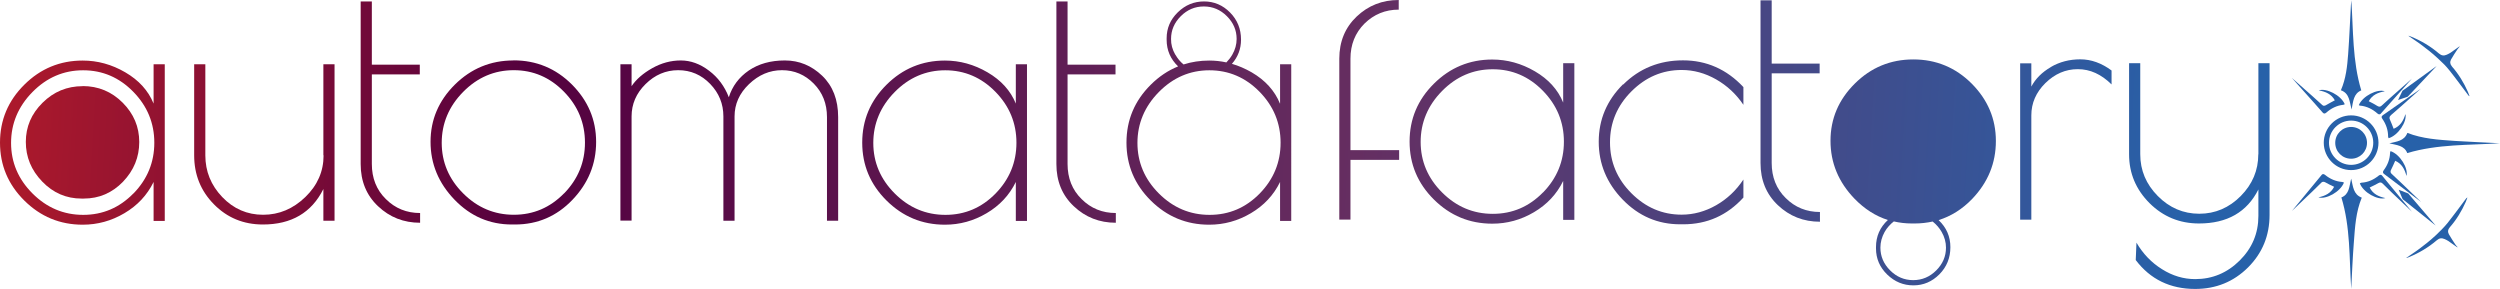 <?xml version="1.0" encoding="UTF-8"?><svg id="Layer_2" xmlns="http://www.w3.org/2000/svg" xmlns:xlink="http://www.w3.org/1999/xlink" viewBox="0 0 243.99 28.19"><defs><style>.cls-1{fill:url(#linear-gradient-2);}.cls-2{fill:url(#linear-gradient-17);}.cls-3{fill:url(#linear-gradient-15);}.cls-4{fill:url(#linear-gradient-18);}.cls-5{fill:url(#linear-gradient-28);}.cls-6{fill:url(#linear-gradient-14);}.cls-7{fill:url(#linear-gradient-20);}.cls-8{fill:url(#linear-gradient-6);}.cls-9{fill:url(#linear-gradient-11);}.cls-10{fill:url(#linear-gradient-10);}.cls-11{fill:url(#linear-gradient-16);}.cls-12{fill:url(#linear-gradient-31);}.cls-13{fill:url(#linear-gradient-21);}.cls-14{fill:url(#linear-gradient-25);}.cls-15{fill:url(#linear-gradient-5);}.cls-16{fill:none;}.cls-17{fill:url(#linear-gradient-7);}.cls-18{fill:url(#linear-gradient-24);}.cls-19{fill:url(#linear-gradient-9);}.cls-20{fill:url(#linear-gradient-22);}.cls-21{fill:url(#linear-gradient-3);}.cls-22{fill:url(#linear-gradient);}.cls-23{fill:url(#linear-gradient-27);}.cls-24{fill:url(#linear-gradient-29);}.cls-25{fill:url(#linear-gradient-30);}.cls-26{fill:url(#linear-gradient-23);}.cls-27{fill:url(#linear-gradient-19);}.cls-28{fill:url(#linear-gradient-4);}.cls-29{fill:url(#linear-gradient-8);}.cls-30{fill:url(#linear-gradient-12);}.cls-31{fill:url(#linear-gradient-13);}.cls-32{fill:url(#linear-gradient-26);}</style><linearGradient id="linear-gradient" x1="142.83" y1="100.79" x2="465.61" y2="119.56" gradientTransform="translate(355.92 121.88) rotate(-180)" gradientUnits="userSpaceOnUse"><stop offset="0" stop-color="#2761a9"/><stop offset=".25" stop-color="#652e61"/><stop offset=".5" stop-color="#54013f"/><stop offset=".75" stop-color="#e02820"/><stop offset="1" stop-color="#ff4500"/></linearGradient><linearGradient id="linear-gradient-2" x1="142.5" y1="106.52" x2="465.28" y2="125.29" xlink:href="#linear-gradient"/><linearGradient id="linear-gradient-3" x1="142.97" y1="98.5" x2="465.75" y2="117.27" xlink:href="#linear-gradient"/><linearGradient id="linear-gradient-4" x1="142.89" y1="99.76" x2="465.67" y2="118.53" xlink:href="#linear-gradient"/><linearGradient id="linear-gradient-5" x1="142.57" y1="105.29" x2="465.35" y2="124.06" xlink:href="#linear-gradient"/><linearGradient id="linear-gradient-6" x1="142.6" y1="104.72" x2="465.38" y2="123.49" xlink:href="#linear-gradient"/><linearGradient id="linear-gradient-7" x1="142.82" y1="100.98" x2="465.6" y2="119.75" xlink:href="#linear-gradient"/><linearGradient id="linear-gradient-8" x1="143.11" y1="96.1" x2="465.88" y2="114.87" xlink:href="#linear-gradient"/><linearGradient id="linear-gradient-9" x1="142.09" y1="113.62" x2="464.87" y2="132.4" xlink:href="#linear-gradient"/><linearGradient id="linear-gradient-10" x1="142" y1="115.06" x2="464.78" y2="133.83" xlink:href="#linear-gradient"/><linearGradient id="linear-gradient-11" x1="141.9" y1="116.83" x2="464.68" y2="135.6" xlink:href="#linear-gradient"/><linearGradient id="linear-gradient-12" x1="143.11" y1="96.08" x2="465.89" y2="114.85" xlink:href="#linear-gradient"/><linearGradient id="linear-gradient-13" x1="142.18" y1="112.02" x2="464.96" y2="130.79" xlink:href="#linear-gradient"/><linearGradient id="linear-gradient-14" x1="141.87" y1="117.42" x2="464.64" y2="136.19" xlink:href="#linear-gradient"/><linearGradient id="linear-gradient-15" x1="142.36" y1="108.87" x2="465.14" y2="127.64" xlink:href="#linear-gradient"/><linearGradient id="linear-gradient-16" x1="142.36" y1="108.87" x2="465.14" y2="127.64" xlink:href="#linear-gradient"/><linearGradient id="linear-gradient-17" x1="143.05" y1="97.09" x2="465.83" y2="115.86" xlink:href="#linear-gradient"/><linearGradient id="linear-gradient-18" x1="142.59" y1="104.95" x2="465.37" y2="123.72" xlink:href="#linear-gradient"/><linearGradient id="linear-gradient-19" x1="142.44" y1="107.48" x2="465.22" y2="126.26" xlink:href="#linear-gradient"/><linearGradient id="linear-gradient-20" x1="142.82" y1="101.07" x2="465.6" y2="119.84" xlink:href="#linear-gradient"/><linearGradient id="linear-gradient-21" x1="142.67" y1="103.52" x2="465.45" y2="122.29" xlink:href="#linear-gradient"/><linearGradient id="linear-gradient-22" x1="142.63" y1="104.22" x2="465.41" y2="122.99" xlink:href="#linear-gradient"/><linearGradient id="linear-gradient-23" x1="142.66" y1="103.79" x2="465.44" y2="122.56" xlink:href="#linear-gradient"/><linearGradient id="linear-gradient-24" x1="142.11" y1="113.2" x2="464.89" y2="131.97" xlink:href="#linear-gradient"/><linearGradient id="linear-gradient-25" x1="142.71" y1="102.93" x2="465.49" y2="121.7" xlink:href="#linear-gradient"/><linearGradient id="linear-gradient-26" x1="142.58" y1="105.14" x2="465.36" y2="123.91" xlink:href="#linear-gradient"/><linearGradient id="linear-gradient-27" x1="142.54" y1="105.9" x2="465.31" y2="124.67" xlink:href="#linear-gradient"/><linearGradient id="linear-gradient-28" x1="142.88" y1="100.02" x2="465.66" y2="118.79" xlink:href="#linear-gradient"/><linearGradient id="linear-gradient-29" x1="142.64" y1="104.18" x2="465.41" y2="122.95" xlink:href="#linear-gradient"/><linearGradient id="linear-gradient-30" x1="142.35" y1="109.17" x2="465.12" y2="127.94" xlink:href="#linear-gradient"/><linearGradient id="linear-gradient-31" x1="142.37" y1="108.81" x2="465.15" y2="127.58" xlink:href="#linear-gradient"/></defs><g id="Layer_1-2"><g><path class="cls-16" d="M92.25,6.85c-1.9,0-3.54,.71-4.93,2.12-1.39,1.41-2.09,3.07-2.09,4.97s.7,3.54,2.09,4.93c1.39,1.39,3.04,2.09,4.95,2.09s3.54-.7,4.9-2.09c1.36-1.39,2.03-3.04,2.03-4.95s-.68-3.57-2.05-4.97c-1.37-1.4-3-2.1-4.9-2.1Z"/><path class="cls-16" d="M188.62,21.62c-.55,.12-1.13,.19-1.73,.19h-.31c-.61,0-1.19-.07-1.75-.2-.37,.29-.67,.63-.9,1.03-.28,.49-.42,1-.41,1.53,0,.85,.32,1.59,.95,2.22,.63,.63,1.38,.95,2.25,.95,.87,0,1.62-.32,2.25-.95,.63-.63,.95-1.37,.95-2.22,0-.53-.14-1.04-.42-1.53-.23-.4-.52-.74-.88-1.02Z"/><path class="cls-16" d="M118.03,6.85c-1.9,0-3.54,.71-4.93,2.12-1.39,1.41-2.09,3.07-2.09,4.97s.7,3.54,2.09,4.93c1.39,1.39,3.04,2.09,4.95,2.09s3.54-.7,4.9-2.09c1.36-1.39,2.03-3.04,2.03-4.95s-.68-3.57-2.05-4.97c-1.37-1.4-3-2.1-4.9-2.1Z"/><path class="cls-16" d="M145.68,6.75c-1.9,0-3.54,.71-4.94,2.12-1.39,1.41-2.09,3.07-2.09,4.97s.7,3.54,2.09,4.93c1.39,1.39,3.04,2.09,4.95,2.09s3.54-.7,4.9-2.09c1.36-1.39,2.03-3.04,2.03-4.95s-.68-3.57-2.05-4.97c-1.37-1.4-3-2.1-4.9-2.1Z"/><path class="cls-16" d="M50.13,6.85c-1.9,0-3.54,.71-4.94,2.12-1.39,1.41-2.09,3.07-2.09,4.97s.7,3.54,2.09,4.93c1.39,1.39,3.04,2.09,4.95,2.09s3.54-.7,4.9-2.09c1.36-1.39,2.03-3.04,2.03-4.95s-.68-3.57-2.05-4.97c-1.37-1.4-3-2.1-4.9-2.1Z"/><path class="cls-16" d="M8.11,6.85c-1.9,0-3.54,.71-4.94,2.12-1.39,1.41-2.09,3.07-2.09,4.97s.7,3.54,2.09,4.93c1.39,1.39,3.04,2.09,4.95,2.09s3.54-.7,4.9-2.09c1.36-1.39,2.03-3.04,2.03-4.95s-.68-3.57-2.05-4.97c-1.37-1.4-3-2.1-4.9-2.1Zm3.9,10.88c-1.05,1.1-2.33,1.65-3.84,1.65h-.21c-1.49,0-2.77-.55-3.84-1.66-1.07-1.11-1.6-2.4-1.6-3.87s.54-2.75,1.63-3.82c1.08-1.08,2.39-1.62,3.92-1.62s2.83,.54,3.91,1.62c1.08,1.08,1.62,2.36,1.62,3.84s-.53,2.77-1.58,3.87Z"/><path class="cls-16" d="M115.5,6.28c.78-.25,1.61-.38,2.5-.38,.57,0,1.13,.06,1.68,.18,.23-.23,.42-.48,.58-.76,.28-.49,.42-1,.42-1.53,0-.85-.32-1.59-.95-2.22-.63-.63-1.38-.95-2.25-.95-.87,0-1.62,.32-2.25,.95-.63,.63-.95,1.37-.95,2.22,0,.53,.14,1.04,.41,1.53,.21,.37,.48,.69,.8,.96Z"/><path class="cls-16" d="M229.46,11.78c-1.19,0-2.16,.97-2.16,2.16s.97,2.16,2.16,2.16,2.16-.97,2.16-2.16-.97-2.16-2.16-2.16Zm0,3.71c-.86,0-1.55-.69-1.55-1.55s.69-1.55,1.55-1.55,1.55,.69,1.55,1.55-.69,1.55-1.55,1.55Z"/><path class="cls-16" d="M243.97,13.98h0Z"/><path class="cls-22" d="M36.29,16.01V7.26h4.68v-.95h-4.68V.14h-1.09v15.87c0,1.67,.56,3.05,1.7,4.12,1.13,1.07,2.5,1.61,4.1,1.61v-.95c-1.31,0-2.43-.45-3.34-1.36-.92-.9-1.37-2.05-1.37-3.43Z"/><path class="cls-1" d="M131.8,5.73c0-1.38,.46-2.52,1.37-3.43,.92-.9,2.03-1.36,3.34-1.36V0c-1.61,0-2.97,.54-4.1,1.61-1.13,1.07-1.7,2.45-1.7,4.12v15.7h1.09v-5.83h4.75v-.95h-4.75V5.73Z"/><path class="cls-21" d="M50.11,5.9c-2.23,0-4.13,.79-5.72,2.36-1.58,1.57-2.37,3.43-2.37,5.58s.78,4.03,2.34,5.65c1.56,1.62,3.43,2.42,5.6,2.42h.31c2.19,0,4.06-.8,5.6-2.41,1.54-1.61,2.31-3.49,2.31-5.65s-.79-4.02-2.36-5.6c-1.57-1.57-3.47-2.36-5.7-2.36Zm4.94,12.97c-1.36,1.39-2.99,2.09-4.9,2.09s-3.56-.7-4.95-2.09c-1.39-1.39-2.09-3.04-2.09-4.93s.7-3.56,2.09-4.97c1.39-1.41,3.04-2.12,4.94-2.12s3.53,.7,4.9,2.1c1.37,1.4,2.05,3.06,2.05,4.97s-.68,3.56-2.03,4.95Z"/><path class="cls-28" d="M76.59,5.9c-1.38,0-2.55,.33-3.51,.98-.96,.66-1.61,1.53-1.95,2.61-.41-1.06-1.05-1.93-1.93-2.59-.88-.67-1.8-1-2.76-1s-1.89,.25-2.78,.75c-.89,.5-1.57,1.09-2.02,1.76v-2.14h-1.09v15.26h1.09V11.36c0-1.2,.45-2.25,1.36-3.15s1.97-1.36,3.19-1.36,2.26,.45,3.12,1.34c.86,.89,1.29,1.95,1.29,3.17v10.18h1.09V11.36c0-1.2,.47-2.25,1.41-3.15,.94-.9,2.01-1.36,3.22-1.36s2.24,.44,3.1,1.31c.86,.87,1.29,1.96,1.29,3.27v10.11h1.09V11.43c0-1.7-.52-3.04-1.56-4.04-1.04-.99-2.25-1.49-3.63-1.49Z"/><path class="cls-15" d="M124.92,10.11c-.52-1.27-1.44-2.28-2.76-3.05-.63-.36-1.27-.64-1.93-.83,.59-.67,.89-1.46,.89-2.36,0-1.05-.36-1.93-1.07-2.65-.71-.72-1.56-1.08-2.54-1.08-.98,0-1.83,.35-2.56,1.06-.73,.71-1.09,1.55-1.09,2.54v.14c0,1.03,.38,1.89,1.12,2.6-.97,.39-1.87,.99-2.67,1.79-1.58,1.57-2.37,3.45-2.37,5.65s.79,4.08,2.37,5.65c1.58,1.57,3.48,2.36,5.7,2.36,1.45,0,2.8-.37,4.07-1.12,1.27-.75,2.22-1.76,2.85-3.05v3.8h1.09V6.27h-1.09v3.83Zm-10.22-4.78c-.28-.49-.42-1-.41-1.53,0-.85,.32-1.59,.95-2.22,.63-.63,1.38-.95,2.25-.95,.87,0,1.62,.32,2.25,.95,.63,.63,.95,1.37,.95,2.22,0,.53-.14,1.04-.42,1.53-.16,.28-.36,.53-.58,.76-.55-.12-1.11-.18-1.68-.18-.88,0-1.72,.13-2.5,.38-.33-.27-.59-.59-.8-.96Zm8.25,13.55c-1.36,1.39-2.99,2.09-4.9,2.09s-3.56-.7-4.95-2.09c-1.39-1.39-2.09-3.04-2.09-4.93s.7-3.56,2.09-4.97c1.39-1.41,3.04-2.12,4.93-2.12s3.53,.7,4.9,2.1c1.37,1.4,2.05,3.06,2.05,4.97s-.68,3.56-2.03,4.95Z"/><path class="cls-8" d="M104.19,16.01V7.26h4.68v-.95h-4.68V.14h-1.09v15.87c0,1.67,.56,3.05,1.7,4.12,1.13,1.07,2.5,1.61,4.1,1.61v-.95c-1.31,0-2.43-.45-3.34-1.36-.92-.9-1.37-2.05-1.37-3.43Z"/><path class="cls-17" d="M99.14,10.11c-.52-1.27-1.44-2.28-2.76-3.05-1.32-.77-2.71-1.15-4.16-1.15-2.22,0-4.12,.79-5.7,2.36-1.58,1.57-2.37,3.45-2.37,5.65s.79,4.08,2.37,5.65c1.58,1.57,3.48,2.36,5.7,2.36,1.45,0,2.8-.37,4.07-1.12,1.27-.75,2.22-1.76,2.85-3.05v3.8h1.09V6.27h-1.09v3.83Zm-1.97,8.77c-1.36,1.39-2.99,2.09-4.9,2.09s-3.56-.7-4.95-2.09c-1.39-1.39-2.09-3.04-2.09-4.93s.7-3.56,2.09-4.97c1.39-1.41,3.04-2.12,4.93-2.12s3.53,.7,4.9,2.1c1.37,1.4,2.05,3.06,2.05,4.97s-.68,3.56-2.03,4.95Z"/><path class="cls-29" d="M14.99,10.11c-.52-1.27-1.44-2.28-2.76-3.05-1.32-.77-2.71-1.15-4.16-1.15-2.22,0-4.12,.79-5.7,2.36-1.58,1.57-2.37,3.45-2.37,5.65s.79,4.08,2.37,5.65c1.58,1.57,3.48,2.36,5.7,2.36,1.45,0,2.8-.37,4.07-1.12,1.27-.75,2.22-1.76,2.85-3.05v3.8h1.09V6.27h-1.09v3.83Zm-1.97,8.77c-1.36,1.39-2.99,2.09-4.9,2.09s-3.56-.7-4.95-2.09c-1.39-1.39-2.09-3.04-2.09-4.93s.7-3.56,2.09-4.97c1.39-1.41,3.04-2.12,4.94-2.12s3.53,.7,4.9,2.1c1.37,1.4,2.05,3.06,2.05,4.97s-.68,3.56-2.03,4.95Z"/><path class="cls-19" d="M230.37,10.31c.63,.07,1.18,.34,1.65,.76,.07,.07,.14,.09,.2,.09,.09,0,.15-.08,.16-.1,.12-.15,1.34-1.5,3.01-3.38-1.63,1.44-2.79,2.47-2.94,2.62-.02,.02-.1,.1-.21,.11-.07,0-.14-.02-.22-.07-.26-.17-.53-.3-.84-.46,.33-.61,.9-.86,1.57-.97-.72-.26-2.16,.45-2.54,1.35,.05,.02,.1,.06,.15,.06Z"/><polygon class="cls-10" points="234.47 8.86 234.04 9.76 234.98 9.44 237.81 6.44 234.47 8.86"/><path class="cls-9" d="M237.98,5.75c.39,.36,.72,.67,1.1,1.15,.44,.54,1.67,2.21,1.78,2.35,.04,.05,.07,.11,.16,.14-.05-.14-.1-.28-.16-.42-.4-.9-.9-1.73-1.55-2.47-.2-.23-.22-.46-.1-.69,.19-.34,.41-.67,.63-1,.06-.09,.14-.17,.21-.25l-.02-.03c-.28,.2-.57,.41-.86,.61-.12,.08-.25,.14-.38,.2-.27,.12-.5,.1-.76-.12-.81-.7-1.73-1.24-2.73-1.65-.06-.03-.13-.05-.19-.07-.01,0-.03,0-.06,0,.47,.33,.95,.63,1.4,.98,.27,.21,.85,.63,1.51,1.25Z"/><path class="cls-30" d="M8.07,8.41c-1.53,0-2.83,.54-3.92,1.62-1.09,1.08-1.63,2.35-1.63,3.82s.53,2.76,1.6,3.87c1.07,1.11,2.35,1.66,3.84,1.66h.21c1.5,0,2.78-.55,3.84-1.65,1.05-1.1,1.58-2.39,1.58-3.87s-.54-2.76-1.62-3.84c-1.08-1.08-2.38-1.62-3.91-1.62Z"/><path class="cls-31" d="M233.32,11.26c.17-.13,1.33-1.16,2.95-2.61-2.06,1.44-3.55,2.49-3.71,2.59-.02,.02-.1,.07-.12,.15-.01,.06,0,.12,.07,.21,.36,.52,.56,1.09,.56,1.73,0,.05,.03,.11,.05,.16,.93-.27,1.81-1.62,1.64-2.36-.19,.65-.51,1.18-1.15,1.44-.13-.32-.23-.61-.36-.89-.04-.09-.06-.16-.04-.23,.02-.11,.11-.18,.14-.2Z"/><path class="cls-6" d="M229.51,10.67c.15-.77,.18-1.53,.94-1.85-.87-2.88-.77-5.85-.97-8.79-.01,.15-.03,.3-.04,.45-.09,1.6-.15,3.2-.27,4.8-.09,1.19-.21,2.39-.71,3.53,.85,.3,.84,1.12,1.04,1.86Z"/><path class="cls-3" d="M229.46,11.26c-1.48,0-2.67,1.2-2.67,2.67s1.2,2.67,2.67,2.67,2.67-1.2,2.67-2.67-1.2-2.67-2.67-2.67Zm0,4.83c-1.19,0-2.16-.97-2.16-2.16s.97-2.16,2.16-2.16,2.16,.97,2.16,2.16-.97,2.16-2.16,2.16Z"/><path class="cls-11" d="M229.46,12.39c-.86,0-1.55,.69-1.55,1.55s.69,1.55,1.55,1.55,1.55-.69,1.55-1.55-.69-1.55-1.55-1.55Z"/><path class="cls-2" d="M31.58,15.16c0,1.56-.59,2.92-1.78,4.07-1.19,1.15-2.56,1.73-4.12,1.73s-2.89-.58-3.99-1.73c-1.1-1.15-1.65-2.51-1.65-4.07V6.27h-1.09V15.16c0,1.88,.64,3.47,1.93,4.78,1.29,1.31,2.88,1.97,4.78,1.97,2.78,0,4.75-1.15,5.9-3.46v3.09h1.09V6.27h-1.09V15.16Z"/><path class="cls-4" d="M220.4,15.06c0,1.56-.57,2.92-1.71,4.07-1.14,1.15-2.49,1.73-4.05,1.73s-2.91-.58-4.05-1.73c-1.14-1.15-1.71-2.51-1.71-4.07V6.17h-1.09V15.06c0,1.85,.67,3.44,2,4.77,1.33,1.32,2.94,1.98,4.82,1.98,2.76,0,4.69-1.11,5.8-3.32v2.58c0,1.7-.61,3.15-1.83,4.36-1.22,1.21-2.67,1.81-4.34,1.81-1.13,0-2.21-.32-3.24-.97-1.03-.64-1.86-1.51-2.49-2.59l-.07,1.7c1.42,1.88,3.36,2.82,5.8,2.82,2.03,0,3.75-.7,5.16-2.1,1.4-1.4,2.1-3.11,2.1-5.12V6.17h-1.09V15.06Z"/><path class="cls-27" d="M200.15,6.55c-.86,.5-1.49,1.13-1.9,1.9v-2.27h-1.09v15.26h1.09V11.26c0-1.2,.46-2.25,1.37-3.15,.92-.9,1.97-1.36,3.17-1.36s2.29,.5,3.29,1.49v-1.36c-.97-.72-1.99-1.09-3.05-1.09s-2.02,.25-2.88,.75Z"/><path class="cls-7" d="M240.63,19.44c-.1,.14-1.34,1.81-1.78,2.35-.39,.47-.72,.78-1.1,1.15-.66,.62-1.25,1.05-1.51,1.25-.45,.35-.93,.65-1.4,.98,.03,0,.04,.01,.06,0,.06-.02,.13-.04,.19-.07,1-.41,1.91-.95,2.73-1.65,.25-.22,.48-.24,.76-.12,.13,.06,.26,.12,.38,.2,.29,.2,.57,.41,.86,.61l.02-.03c-.07-.08-.15-.16-.21-.25-.21-.33-.44-.65-.63-1-.13-.23-.1-.46,.1-.69,.65-.74,1.15-1.57,1.55-2.47,.06-.14,.11-.28,.16-.42-.09,.03-.12,.09-.16,.14Z"/><path class="cls-13" d="M186.73,5.8c-2.23,0-4.13,.79-5.71,2.36-1.58,1.57-2.37,3.43-2.37,5.58s.78,4.03,2.34,5.65c.97,1,2.06,1.7,3.26,2.08-.77,.71-1.16,1.59-1.16,2.64v.14c0,.98,.36,1.83,1.09,2.54,.73,.71,1.58,1.06,2.56,1.06,.98,0,1.82-.36,2.54-1.08,.71-.72,1.07-1.6,1.07-2.65,0-1.03-.38-1.91-1.15-2.64,1.22-.38,2.32-1.07,3.28-2.07,1.54-1.61,2.31-3.49,2.31-5.65s-.79-4.02-2.36-5.6c-1.57-1.57-3.47-2.36-5.7-2.36Zm2.77,16.84c.28,.49,.42,1,.42,1.53,0,.85-.32,1.59-.95,2.22-.63,.63-1.38,.95-2.25,.95-.87,0-1.62-.32-2.25-.95-.63-.63-.95-1.37-.95-2.22,0-.53,.14-1.04,.41-1.53,.23-.4,.53-.74,.9-1.03,.56,.13,1.14,.2,1.75,.2h.31c.6,0,1.18-.07,1.73-.19,.36,.29,.65,.62,.88,1.02Z"/><path class="cls-20" d="M231.27,18.3c.31-.15,.59-.28,.85-.43,.09-.05,.16-.07,.22-.06,.11,.01,.18,.1,.21,.12,.14,.16,1.26,1.23,2.84,2.73-1.6-1.94-2.77-3.34-2.88-3.49-.02-.02-.07-.1-.16-.11-.06,0-.12,.02-.2,.08-.49,.4-1.04,.65-1.68,.69-.05,0-.1,.04-.16,.06,.34,.91,1.76,1.67,2.49,1.44-.67-.14-1.22-.41-1.53-1.03Z"/><path class="cls-26" d="M228.6,17.76c-.64-.05-1.19-.29-1.68-.69-.08-.06-.14-.09-.2-.08-.09,.01-.14,.08-.16,.11-.12,.15-1.28,1.55-2.88,3.49,1.58-1.5,2.7-2.57,2.84-2.73,.02-.02,.09-.11,.21-.12,.07,0,.14,.01,.22,.06,.26,.16,.55,.28,.85,.43-.31,.62-.86,.89-1.53,1.03,.73,.23,2.14-.53,2.49-1.44-.05-.02-.1-.06-.16-.06Z"/><path class="cls-18" d="M226.82,10.33c-.11-.01-.19-.09-.21-.11-.15-.15-1.31-1.18-2.94-2.62,1.68,1.88,2.89,3.23,3.01,3.38,.02,.02,.08,.09,.16,.1,.06,0,.12-.02,.2-.09,.47-.42,1.02-.69,1.65-.76,.05,0,.1-.04,.15-.06-.38-.89-1.82-1.6-2.54-1.35,.67,.12,1.23,.36,1.57,.97-.3,.17-.58,.3-.84,.46-.08,.05-.15,.08-.22,.07Z"/><polygon class="cls-14" points="234.49 19.44 237.71 22.01 235.03 18.88 234.1 18.52 234.49 19.44"/><path class="cls-32" d="M158.4,8.23c-1.58,1.57-2.37,3.44-2.37,5.6s.78,4.04,2.34,5.65c1.56,1.61,3.43,2.41,5.6,2.41h.31c2.33,0,4.28-.87,5.87-2.61v-1.76c-.7,1.06-1.59,1.9-2.66,2.51-1.07,.61-2.2,.92-3.37,.92-1.88,0-3.51-.7-4.9-2.09-1.39-1.39-2.09-3.05-2.09-4.97s.7-3.58,2.09-4.97c1.39-1.39,3.02-2.09,4.9-2.09,1.18,0,2.3,.31,3.37,.92,1.07,.61,1.96,1.44,2.66,2.48v-1.73c-1.63-1.74-3.6-2.61-5.9-2.61s-4.25,.79-5.83,2.36Z"/><path class="cls-23" d="M233.76,15.69c.64,.28,.93,.82,1.1,1.48,.2-.74-.63-2.12-1.55-2.42-.02,.05-.05,.11-.05,.16-.02,.64-.24,1.2-.62,1.71-.06,.08-.08,.15-.07,.2,.01,.09,.09,.14,.11,.16,.16,.11,1.61,1.21,3.61,2.73-1.57-1.51-2.68-2.58-2.85-2.72-.02-.02-.11-.09-.13-.2-.01-.07,0-.14,.05-.22,.14-.27,.26-.56,.4-.87Z"/><path class="cls-5" d="M229.46,17.45c-.18,.74-.18,1.52-.95,1.82,.89,2.91,.76,5.91,.96,8.92,.08-1.55,.14-3.07,.26-4.58,.11-1.46,.19-2.93,.77-4.32-.83-.31-.85-1.1-1.03-1.84Z"/><path class="cls-24" d="M152.56,10.01c-.52-1.27-1.44-2.28-2.76-3.05-1.32-.77-2.71-1.15-4.16-1.15-2.22,0-4.12,.79-5.7,2.36-1.58,1.57-2.37,3.45-2.37,5.65s.79,4.08,2.37,5.65c1.58,1.57,3.48,2.36,5.7,2.36,1.45,0,2.8-.37,4.07-1.12,1.27-.75,2.22-1.76,2.85-3.05v3.8h1.09V6.17h-1.09v3.83Zm-1.97,8.77c-1.36,1.39-2.99,2.09-4.9,2.09s-3.56-.7-4.95-2.09c-1.39-1.39-2.09-3.04-2.09-4.93s.7-3.56,2.09-4.97c1.39-1.41,3.04-2.12,4.94-2.12s3.53,.7,4.9,2.1c1.37,1.4,2.05,3.06,2.05,4.97s-.68,3.56-2.03,4.95Z"/><path class="cls-25" d="M239.54,13.75c-1.55-.11-3.11-.2-4.59-.78-.31,.81-1.07,.84-1.76,1.02,.7,.17,1.46,.2,1.75,.95,2.98-.89,6.04-.76,9.03-.96h0c-1.45-.08-2.94-.13-4.43-.23Z"/><path class="cls-12" d="M172.91,15.91V7.16h4.68v-.95h-4.68V.03h-1.09V15.91c0,1.67,.56,3.05,1.7,4.12,1.13,1.07,2.5,1.61,4.1,1.61v-.95c-1.31,0-2.43-.45-3.34-1.36-.92-.9-1.37-2.05-1.37-3.43Z"/></g></g></svg>